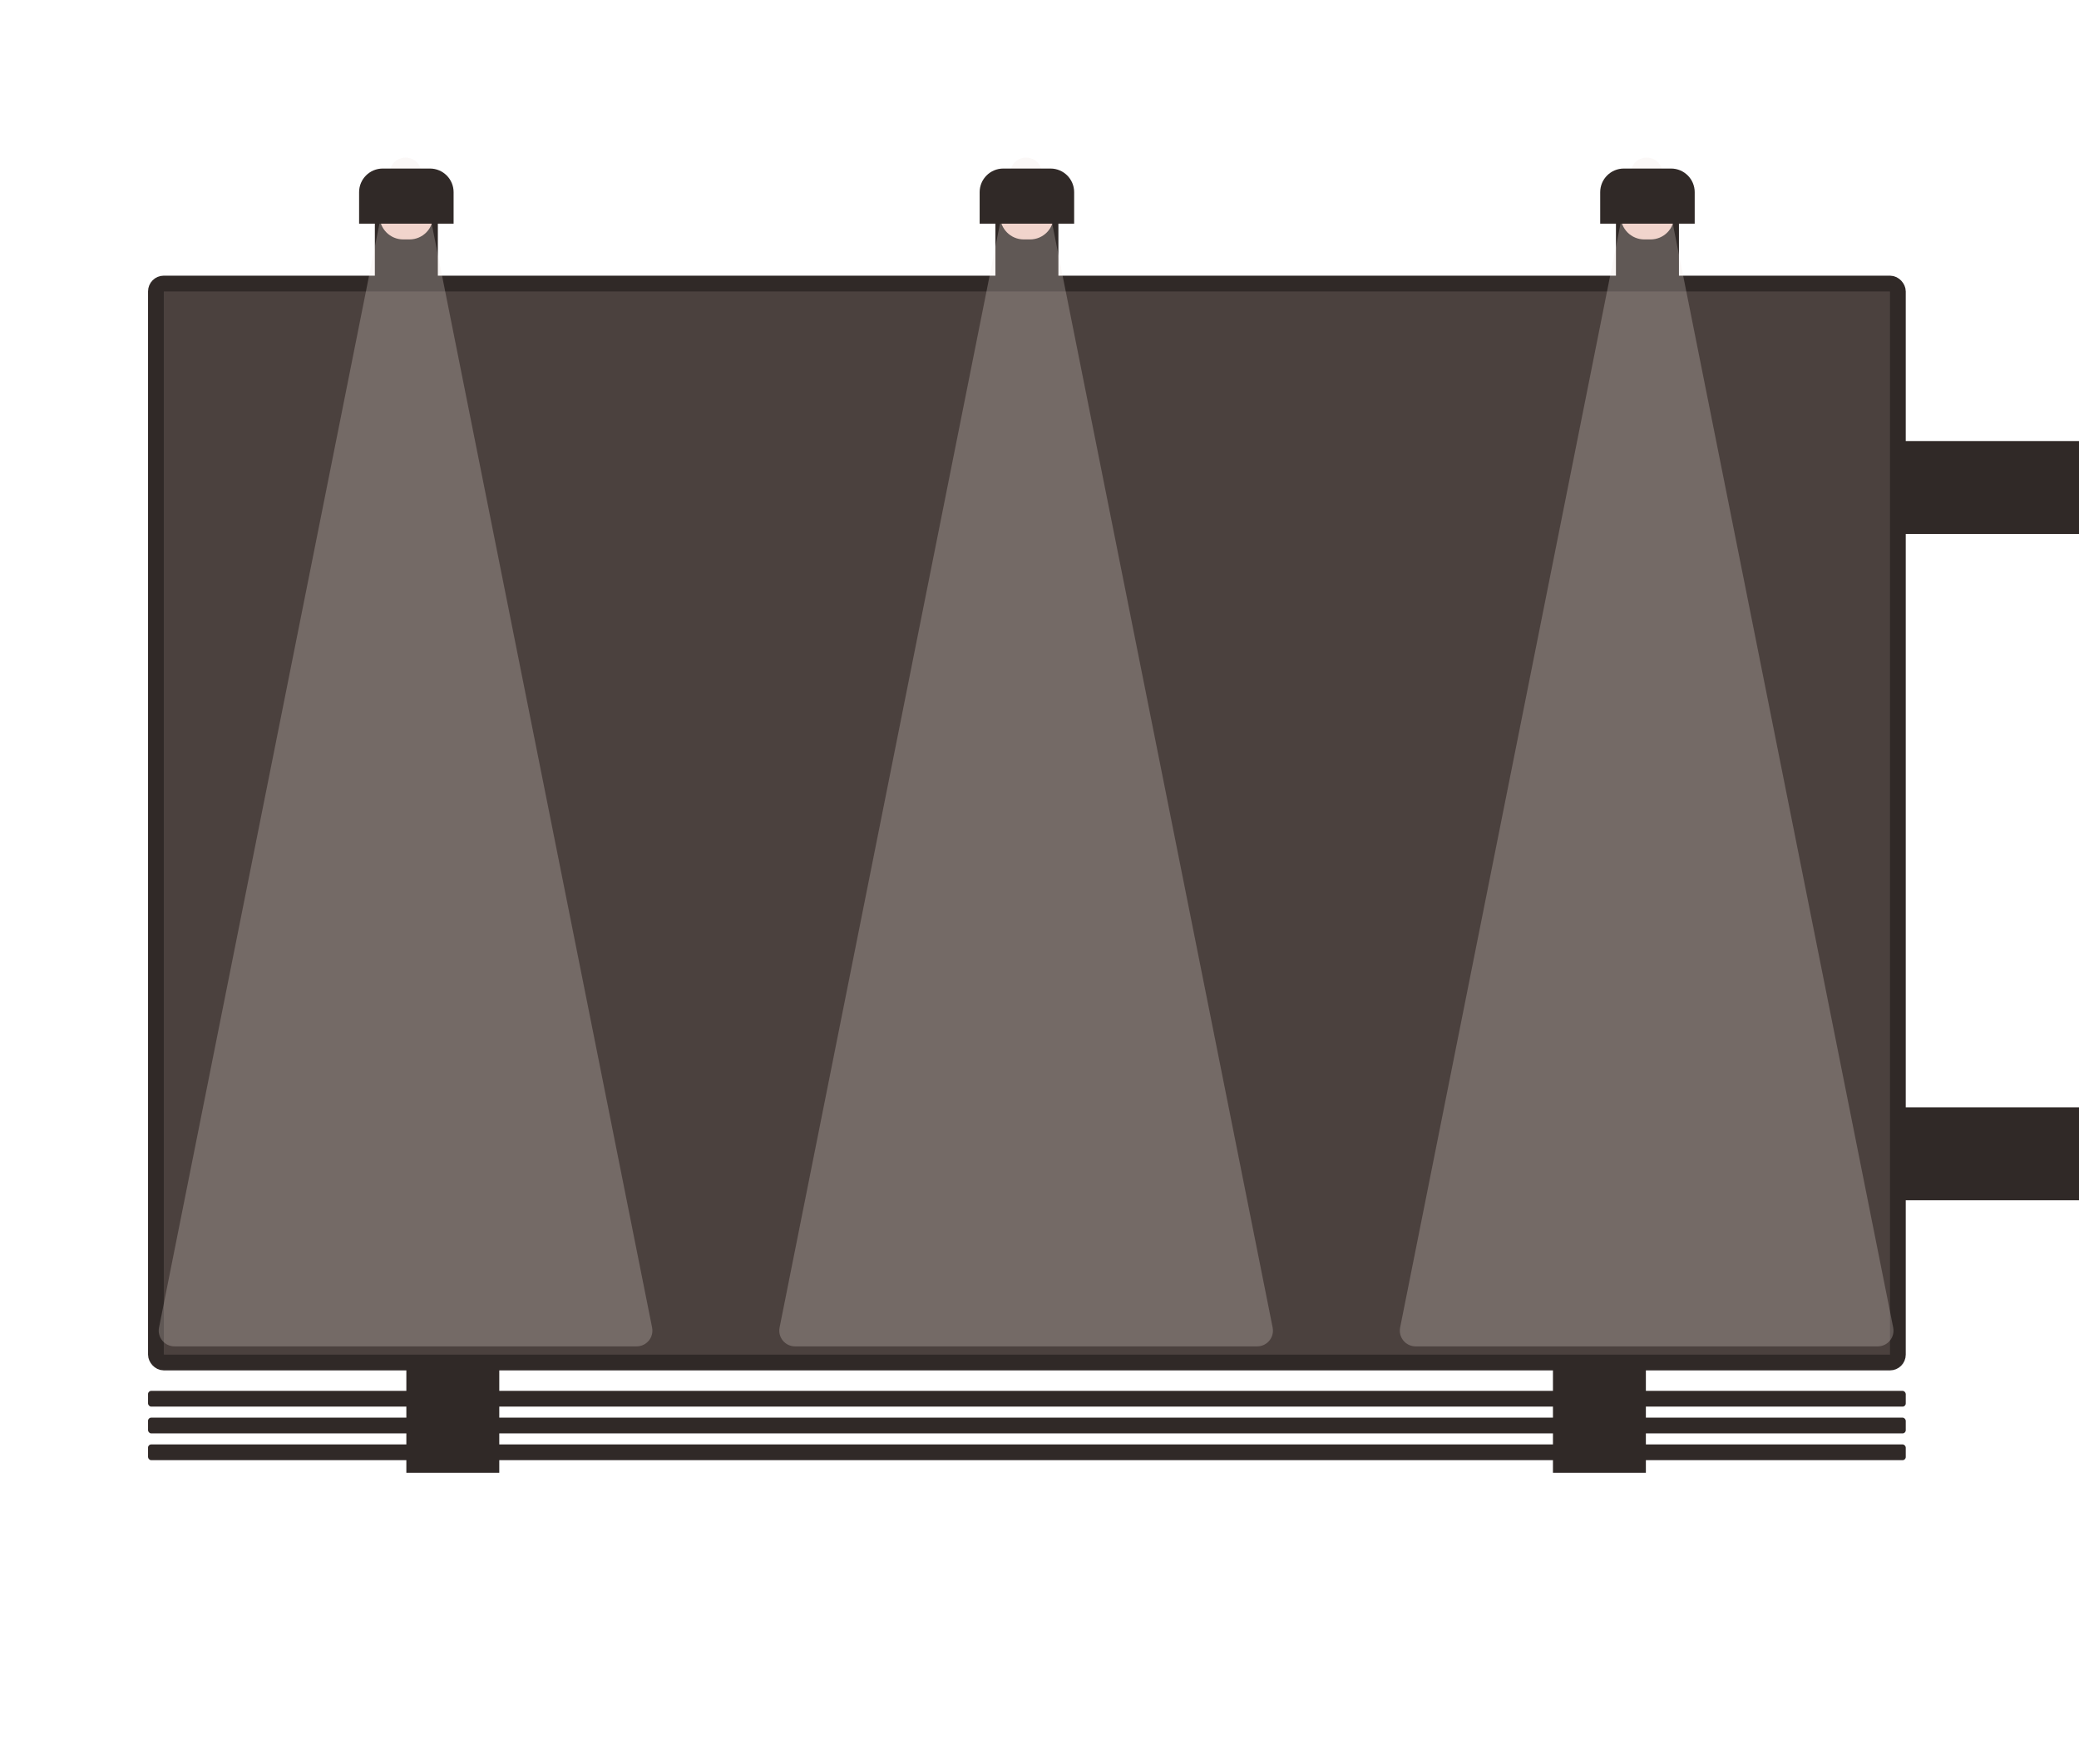 <svg width="1320" height="1120" viewBox="0 0 1320 1120" fill="none" xmlns="http://www.w3.org/2000/svg">
<rect x="1167" y="703" width="237" height="59" fill="#302927"/>
<rect x="317" y="804" width="131" height="59" transform="rotate(90 317 804)" fill="#302927"/>
<rect x="1210" y="910" width="1116" height="10" rx="2" transform="rotate(-180 1210 910)" fill="#302927"/>
<rect x="1210" y="927" width="1116" height="10" rx="2" transform="rotate(-180 1210 927)" fill="#302927"/>
<rect x="1210" y="893" width="1116" height="10" rx="2" transform="rotate(-180 1210 893)" fill="#302927"/>
<rect x="1045" y="804" width="131" height="59" transform="rotate(90 1045 804)" fill="#302927"/>
<rect x="1167" y="280" width="237" height="59" fill="#302927"/>
<rect x="238" y="125" width="40" height="70" fill="#302927"/>
<rect x="632" y="125" width="40" height="70" fill="#302927"/>
<rect x="1026" y="125" width="40" height="70" fill="#302927"/>
<rect x="99" y="180" width="1106" height="685" rx="5" fill="#4B413E" stroke="#302927" stroke-width="10"/>
<path d="M669 137C669 145.284 662.284 152 654 152L650 152C641.716 152 635 145.284 635 137L635 132L669 132L669 137Z" fill="#F2CFC6"/>
<path d="M1063 137C1063 145.284 1056.28 152 1048 152L1044 152C1035.72 152 1029 145.284 1029 137L1029 132L1063 132L1063 137Z" fill="#F2CFC6"/>
<path d="M275 137C275 145.284 268.284 152 260 152L256 152C247.716 152 241 145.284 241 137L241 132L275 132L275 137Z" fill="#F2CFC6"/>
<g opacity="0.25" filter="url(#filter0_f_30_478)">
<path d="M641.694 108.104C643.835 97.382 659.165 97.382 661.306 108.104L808.027 842.792C809.263 848.979 804.53 854.75 798.221 854.75H504.779C498.47 854.75 493.737 848.979 494.972 842.792L641.694 108.104Z" fill="#F1E2DE"/>
</g>
<g opacity="0.25" filter="url(#filter1_f_30_478)">
<path d="M247.694 108.104C249.835 97.382 265.165 97.382 267.306 108.104L414.027 842.792C415.263 848.979 410.53 854.75 404.221 854.75H110.779C104.47 854.75 99.737 848.979 100.972 842.792L247.694 108.104Z" fill="#F1E2DE"/>
</g>
<g opacity="0.25" filter="url(#filter2_f_30_478)">
<path d="M1035.69 108.104C1037.83 97.382 1053.17 97.382 1055.31 108.104L1202.03 842.792C1203.26 848.979 1198.53 854.75 1192.22 854.75H898.779C892.47 854.75 887.737 848.979 888.972 842.792L1035.69 108.104Z" fill="#F1E2DE"/>
</g>
<path d="M228 122C228 113.716 234.716 107 243 107H273C281.284 107 288 113.716 288 122V142H228V122Z" fill="#302927"/>
<path d="M622 122C622 113.716 628.716 107 637 107H667C675.284 107 682 113.716 682 122V142H622V122Z" fill="#302927"/>
<path d="M1016 122C1016 113.716 1022.72 107 1031 107H1061C1069.28 107 1076 113.716 1076 122V142H1016V122Z" fill="#302927"/>
<defs>
<filter id="filter0_f_30_478" x="394.776" y="0.062" width="513.449" height="954.688" filterUnits="userSpaceOnUse" color-interpolation-filters="sRGB">
<feFlood flood-opacity="0" result="BackgroundImageFix"/>
<feBlend mode="normal" in="SourceGraphic" in2="BackgroundImageFix" result="shape"/>
<feGaussianBlur stdDeviation="50" result="effect1_foregroundBlur_30_478"/>
</filter>
<filter id="filter1_f_30_478" x="0.776" y="0.062" width="513.449" height="954.688" filterUnits="userSpaceOnUse" color-interpolation-filters="sRGB">
<feFlood flood-opacity="0" result="BackgroundImageFix"/>
<feBlend mode="normal" in="SourceGraphic" in2="BackgroundImageFix" result="shape"/>
<feGaussianBlur stdDeviation="50" result="effect1_foregroundBlur_30_478"/>
</filter>
<filter id="filter2_f_30_478" x="788.776" y="0.062" width="513.449" height="954.688" filterUnits="userSpaceOnUse" color-interpolation-filters="sRGB">
<feFlood flood-opacity="0" result="BackgroundImageFix"/>
<feBlend mode="normal" in="SourceGraphic" in2="BackgroundImageFix" result="shape"/>
<feGaussianBlur stdDeviation="50" result="effect1_foregroundBlur_30_478"/>
</filter>
</defs>
</svg>
